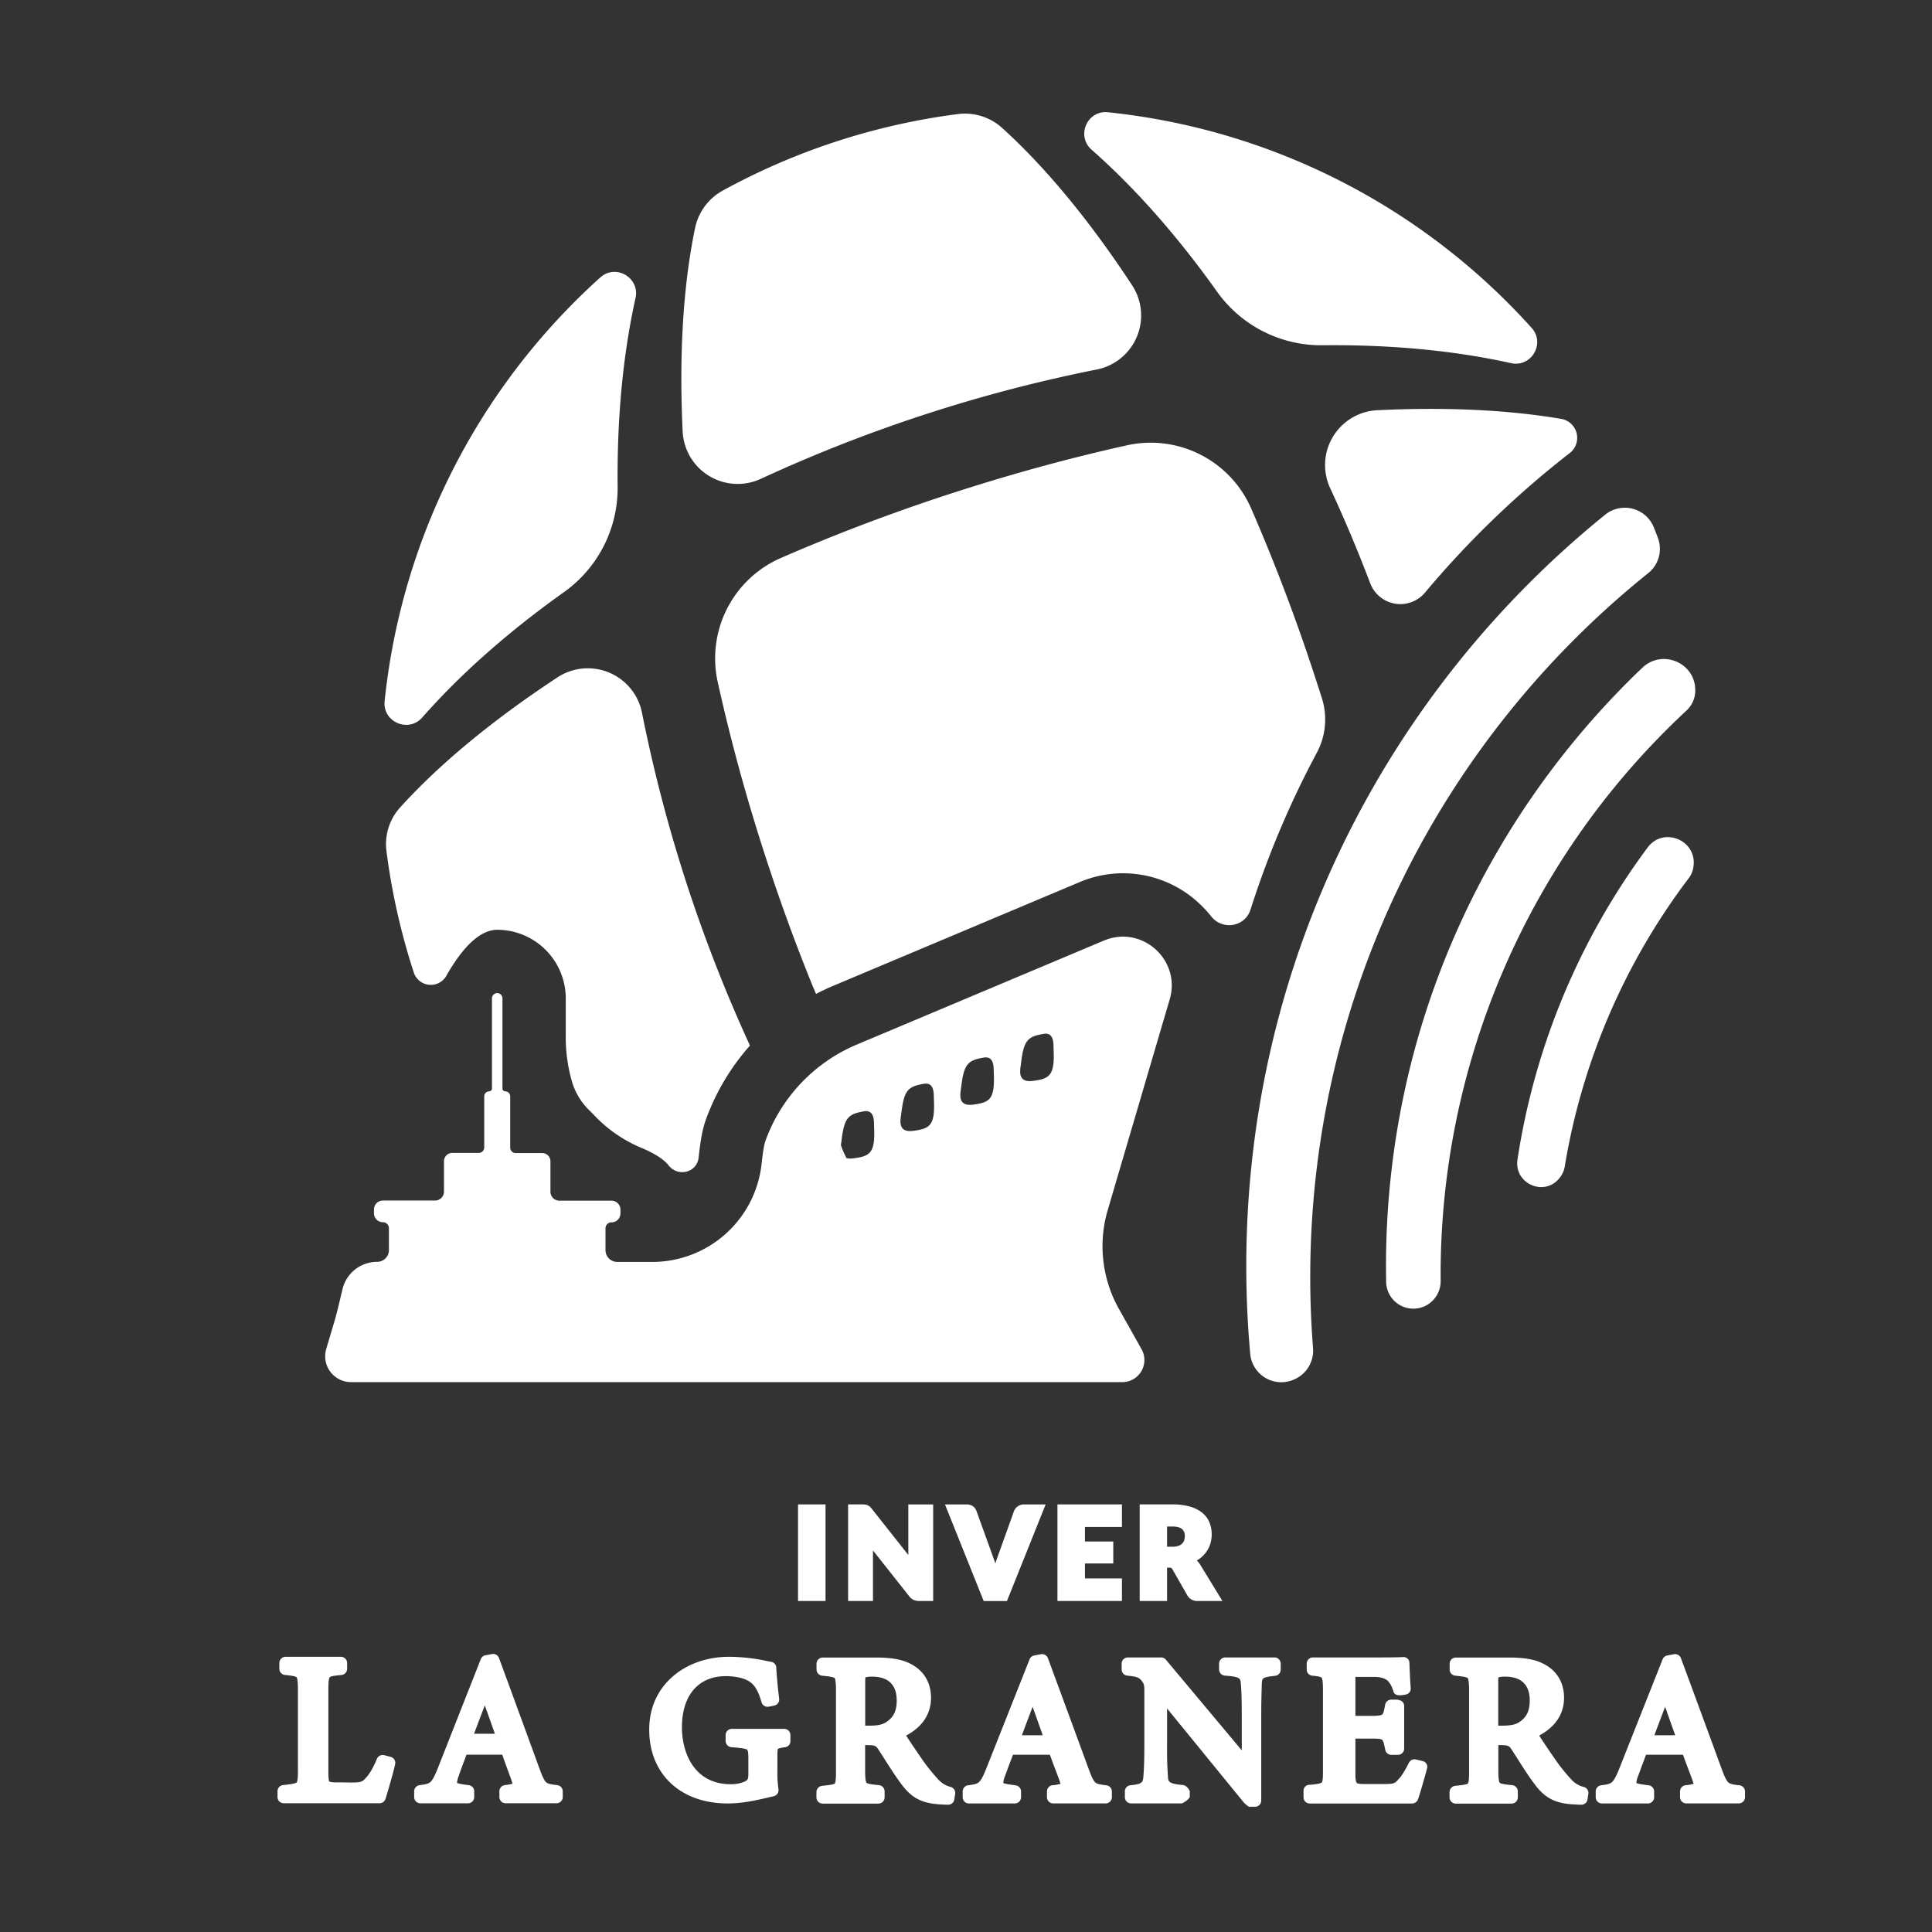 <svg id="Capa_1" data-name="Capa 1" xmlns="http://www.w3.org/2000/svg" viewBox="0 0 1080 1080"><rect x="0" y="0" width="1080" height="1080" fill="#333333" stroke="none"/><defs><style>.cls-1{fill:#fff;}</style></defs><title>recursos LOGO LA GRANERA SVG</title><path class="cls-1" d="M732.43,714c0-159.18,73.75-301.13,188.91-393.6a17.37,17.37,0,0,0,5.45-19.68c-.74-2-1.49-3.9-2.27-5.84a17.45,17.45,0,0,0-27.13-7.23C775,386.66,696.68,538.11,696.68,707.86q0,24.78,2.21,49a17.42,17.42,0,0,0,24,14.49l.33-.13A17.53,17.53,0,0,0,734,753.67Q732.45,734,732.43,714Z"/><path class="cls-1" d="M805.32,713.08a430.44,430.44,0,0,1,137.57-316A15.25,15.25,0,0,0,947.54,384c0-.14,0-.27,0-.41-1.83-14.17-19.09-20.21-29.43-10.35-88.3,84.19-143.33,203-143.33,334.6q0,4.44.09,8.87A15.21,15.21,0,0,0,799,728.66h0a15.43,15.43,0,0,0,6.34-12.59C805.32,715.07,805.32,714.08,805.32,713.08Z"/><path class="cls-1" d="M946.59,484.88c0-.17,0-.33.07-.49,2.13-14.68-16.78-22.54-25.62-10.63a391.17,391.17,0,0,0-72.76,174.46c-2,13.5,15.09,21,23.53,10.25l.28-.36a13.16,13.16,0,0,0,2.61-6A365.43,365.43,0,0,1,944,490.94,13.16,13.16,0,0,0,946.59,484.88Z"/><path class="cls-1" d="M473.14,647.38a39.2,39.2,0,0,1-3.09-7.12C469.72,643.14,469.82,646.43,473.14,647.38Z"/><path class="cls-1" d="M236,401.12C257.28,376.93,284,353.26,315.26,331a71.39,71.39,0,0,0,30-59c-.4-38.35,3-73.91,10-105.38,2.52-11.34-11-19.31-19.66-11.55A369.91,369.91,0,0,0,215,392C213.86,403.58,228.27,409.83,236,401.12Z"/><path class="cls-1" d="M680.3,163a71.39,71.39,0,0,0,59,30c38.35-.4,73.91,3,105.38,10C856,205.5,864,192,856.22,183.32A369.91,369.91,0,0,0,619.28,62.75c-11.55-1.19-17.8,13.23-9.09,20.91C634.38,105,658.05,131.73,680.3,163Z"/><path class="cls-1" d="M277.94,519.76a38.36,38.36,0,0,1,38.32,38.32v20.59a89.49,89.49,0,0,0,2.94,24l.18.68a36.89,36.89,0,0,0,10,17.27c.92.9,1.86,1.85,2.79,2.83a77,77,0,0,0,26.27,18.16c6.14,2.58,12.25,5.91,15.29,9.82,5.14,6.62,15.66,4.21,16.77-4.1,0-.22.06-.44.08-.67,1.07-9.9,2.26-16,4.09-21a128,128,0,0,1,24.56-41.19,838,838,0,0,1-60.36-186.06,30.88,30.88,0,0,0-47.26-19.74c-36,23.67-65.87,48.32-87.9,72.66A30.52,30.52,0,0,0,216,475.52,370.27,370.27,0,0,0,231.3,543.6l.07.23a10,10,0,0,0,18.12,1.69C256.51,533.09,266.66,519.76,277.94,519.76Z"/><path class="cls-1" d="M425.37,267.64A838.7,838.7,0,0,1,613,206.57a30.79,30.79,0,0,0,19.86-47.1c-23.64-36-48.27-65.85-72.59-87.89a31,31,0,0,0-24.73-7.82,372.46,372.46,0,0,0-131.6,42.83,31,31,0,0,0-15.39,20.89c-6.68,32.13-9,70.74-6.94,113.78A30.8,30.8,0,0,0,425.37,267.64Z"/><path class="cls-1" d="M872.7,234.14l-.12,0c-29.79-5.05-64.5-6.68-102.69-4.82a30.69,30.69,0,0,0-26.33,43.53q11.93,25.68,22.43,53.29a18,18,0,0,0,30.58,5.15,529,529,0,0,1,80.89-78A10.77,10.77,0,0,0,872.7,234.14Z"/><path class="cls-1" d="M735.47,379.49c-10.86-33.37-23-65.25-36.06-95.24A61.23,61.23,0,0,0,630,248.93C598.06,256,565.15,265,531.78,275.84s-65.25,23-95.24,36.06a61.23,61.23,0,0,0-35.32,69.41c7.09,31.94,16,64.85,26.91,98.22,7.85,24.11,16.36,47.45,25.42,69.86.64,1.61,1.55,3.76,2.61,6.21,3-1.54,6-3,9.12-4.32l138.09-58.11a62.16,62.16,0,0,1,66.07,11,64.58,64.58,0,0,1,7.59,8.05c6.3,8,18.89,6,22-3.7a522.35,522.35,0,0,1,37.14-87.85,39.41,39.41,0,0,0,2.78-30.37Q737.23,384.92,735.47,379.49Z"/><path class="cls-1" d="M470.05,640.26a39.2,39.2,0,0,0,3.09,7.12C469.82,646.43,469.72,643.14,470.05,640.26Z"/><path class="cls-1" d="M653.87,558.64c6.48-22.07-15.57-41.77-36.78-32.85L479,583.9a92.46,92.46,0,0,0-51.07,53.73c-.82,2.24-1.54,6.91-2.18,12.8a61.48,61.48,0,0,1-61.05,55H345.07a6.59,6.59,0,0,1-6.6-6.59V686.66a3.36,3.36,0,0,1,3.36-3.36,5,5,0,0,0,5-5v-2.12a5,5,0,0,0-5-5H312.7a5,5,0,0,1-5-5v-17a4.62,4.62,0,0,0-4.63-4.62H288.27a3.07,3.07,0,0,1-3.07-3.08V612.83a2.77,2.77,0,0,0-2.76-2.76,1.56,1.56,0,0,1-1.57-1.56V558.08a2.93,2.93,0,1,0-5.86,0v50.43a1.56,1.56,0,0,1-1.56,1.56,2.76,2.76,0,0,0-2.76,2.76v28.58a3.08,3.08,0,0,1-3.08,3.08H252.82a4.62,4.62,0,0,0-4.63,4.62v17a5,5,0,0,1-5,5H214.06a5,5,0,0,0-5,5v2.12a5,5,0,0,0,5,5h0a3.36,3.36,0,0,1,3.35,3.36v12.19a6.59,6.59,0,0,1-6.6,6.59,19.91,19.91,0,0,0-19.31,15.12c-1.48,6-2.74,12-4.5,18l-4.62,15.54a14.46,14.46,0,0,0,13.86,18.59H306v0H627.39a12.34,12.34,0,0,0,10.76-18.37l-12.7-22.63a71.52,71.52,0,0,1-6.24-55.12ZM477.09,647.52c-9.19,1.2-7.09-6.42-6.65-10.09,1.52-12.73,3.72-14.64,12.5-16.2,6.09-1.07,5.57,5.81,5.67,8.38C489.31,644.35,486.71,646.27,477.09,647.52Zm33.44-15.38c-9.18,1.21-7.09-6.42-6.65-10.09,1.52-12.73,3.72-14.64,12.5-16.19,6.09-1.08,5.57,5.8,5.67,8.37C522.75,629,520.15,630.89,510.53,632.14ZM544,617.49c-9.18,1.2-7.09-6.42-6.65-10.09,1.53-12.73,3.72-14.64,12.51-16.2,6.09-1.07,5.56,5.81,5.67,8.38C556.19,614.32,553.59,616.24,544,617.49Zm33.44-13.26c-9.18,1.2-7.08-6.43-6.64-10.1,1.52-12.73,3.71-14.64,12.5-16.19,6.09-1.08,5.56,5.81,5.67,8.37C589.63,601.05,587,603,577.41,604.23Z"/><path class="cls-1" d="M218.36,982.08l-3.58-.92a3.48,3.48,0,0,0-4.08,2.06c-1.9,4.68-4.14,8.51-6.32,10.77l0,0c-1.69,1.84-2.25,2.45-7.7,2.45l-7.28-.09-1.76,0c-3,0-3.53-.46-3.58-.5s-.5-1-.5-4.79v-46.9c0-1.44,0-5.8.77-6.57s4.09-1,6.59-1.27a3.47,3.47,0,0,0,3.12-3.46v-3.23a3.47,3.47,0,0,0-3.47-3.47H159.63a3.48,3.48,0,0,0-3.47,3.47v3.23a3.47,3.47,0,0,0,3.13,3.46c2.32.23,5.82.58,6.5,1.28s.75,5,.75,6.56v45.75c0,1.88,0,5.8-.72,6.5s-4.88,1.19-7.56,1.45a3.47,3.47,0,0,0-3.13,3.46v3.23a3.47,3.47,0,0,0,3.47,3.47h53.59a3.47,3.47,0,0,0,3.3-2.41c1.15-3.55,4.66-15.67,5.41-19.54A3.48,3.48,0,0,0,218.36,982.08Z"/><path class="cls-1" d="M311.46,997.9c-3.85-.44-5.3-.82-6.18-1.63-1.17-1.07-2.26-3.63-3.86-8-9.24-25.36-16.38-44.88-22.48-61.43a3.46,3.46,0,0,0-3.89-2.21l-3.69.69a3.48,3.48,0,0,0-2.59,2.14L244.91,988c-1.85,4.74-3.12,7.12-4.39,8.22-1.1.95-2.66,1.28-6,1.69a3.48,3.48,0,0,0-3,3.45v3.23a3.48,3.48,0,0,0,3.47,3.47h26.63a3.48,3.48,0,0,0,3.47-3.47v-3.23a3.47,3.47,0,0,0-3.05-3.45c-1.54-.18-5.49-.67-6.56-1.29a12.54,12.54,0,0,1,.89-3.71c.94-2.75,1.92-5.42,3-8.25.45-1.24.92-2.5,1.39-3.8h20c1.08,3.15,2.12,6,3.06,8.55s1.71,4.66,2.36,6.59l0,.1c.17.45.27.79.34,1a25.92,25.92,0,0,1-4.3.78,3.49,3.49,0,0,0-3.05,3.45v3.23a3.47,3.47,0,0,0,3.47,3.47h28.47a3.47,3.47,0,0,0,3.47-3.47v-3.23A3.47,3.47,0,0,0,311.46,997.9ZM265,969.18c2-5.34,4.09-10.87,6-15.88l5.65,15.88Z"/><path class="cls-1" d="M438.45,966.45H409.1a3.47,3.47,0,0,0-3.47,3.47v3.34a3.56,3.56,0,0,0,3.42,3.46c2.63.19,7.54.52,8.62,1.4.67.54.67,3.86.67,5.28v8.34c0,3-.51,3.3-2,4.15a19.11,19.11,0,0,1-7.86,1.5c-20.13,0-27.27-17.14-27.27-31.82,0-17.91,9.2-28.6,24.61-28.6a34.56,34.56,0,0,1,9.21,1.25l0,0c5.14,1.71,8.05,4.15,10.67,13.34a3.49,3.49,0,0,0,4,2.49l3.09-.62a3.46,3.46,0,0,0,2.76-3.84c-.87-6.93-1.41-13.57-1.62-17.49a3.35,3.35,0,0,0-2.81-3.12c-.61-.1-1.46-.27-2.44-.47a102.71,102.71,0,0,0-21.16-2.35c-11.95,0-23,3.8-31.11,10.71-8.83,7.51-13.49,17.89-13.49,30s4.09,22.31,11.83,29.74,18.92,11.53,32,11.53c8.44,0,16.53-1.89,23-3.4l2.77-.65a3.47,3.47,0,0,0,2.64-4,60.58,60.58,0,0,1-.58-9.79v-8.63a21.15,21.15,0,0,1,.25-4.1,18.67,18.67,0,0,1,4.12-.87,3.41,3.41,0,0,0,2.89-3.44v-3.34A3.47,3.47,0,0,0,438.45,966.45Z"/><path class="cls-1" d="M531.39,998.9a13.71,13.71,0,0,1-7-4.3,102.22,102.22,0,0,1-9.12-11.41c-2.67-3.84-6.25-9.14-8.74-13,9.12-4.86,13.92-12.11,13.92-21.16,0-7.79-3.48-14.2-9.79-18-5-3.12-11.27-4.46-21.1-4.46H459.92a3.48,3.48,0,0,0-3.48,3.48v3.21a3.48,3.48,0,0,0,3.1,3.45c2.78.3,6.31.67,7,1.34s.78,5,.78,6.4v46c0,1.75,0,5.86-.67,6.54s-4.45,1-7,1.3a3.55,3.55,0,0,0-3.26,3.45v3a3.48,3.48,0,0,0,3.48,3.48h31.16a3.47,3.47,0,0,0,3.47-3.48v-3.4a3.51,3.51,0,0,0-3.24-3.44c-2.43-.23-6.09-.58-6.83-1.3s-.82-4.94-.82-6.5V975.52h.59c5.21,0,5.45.37,7,2.74,1.08,1.65,2.19,3.39,3.36,5.23,3,4.71,6.09,9.59,9.32,13.86,5.69,7.68,11.28,10.64,21.33,11.3l.52,0c1.42.11,2.75.21,4.33.2a3.47,3.47,0,0,0,3.42-3l.47-3.15A3.46,3.46,0,0,0,531.39,998.9Zm-47.73-59a11.17,11.17,0,0,1,.15-2.25,13.29,13.29,0,0,1,3.87-.39c6.2,0,13.59,2.32,13.59,13.36,0,5.33-1.52,8.85-4.94,11.39l-.16.12c-2.14,1.8-5.17,2.53-10.45,2.53h-2.06Z"/><path class="cls-1" d="M618.48,998c-3.87-.44-5.32-.82-6.22-1.63-1.17-1.07-2.26-3.63-3.87-8-9.3-25.37-16.48-44.9-22.61-61.45a3.47,3.47,0,0,0-3.89-2.2l-3.75.7a3.47,3.47,0,0,0-2.59,2.13l-24,60.53c-1.85,4.74-3.13,7.12-4.41,8.22-1.1.95-2.67,1.27-6,1.69a3.49,3.49,0,0,0-3,3.45v3.22a3.47,3.47,0,0,0,3.47,3.48H567.3a3.47,3.47,0,0,0,3.47-3.48v-3.23a3.52,3.52,0,0,0-3.16-3.45c-1.59-.19-5.67-.67-6.78-1.29a12.39,12.39,0,0,1,.92-3.71c1-2.76,2-5.43,3.06-8.26.47-1.24,1-2.5,1.44-3.81H586.9c1.12,3.16,2.2,6,3.17,8.56s1.77,4.67,2.44,6.6l0,.1c.17.45.28.78.35,1a26.86,26.86,0,0,1-4.55.79,3.47,3.47,0,0,0-3.05,3.45v3.22a3.47,3.47,0,0,0,3.47,3.48h29.35a3.47,3.47,0,0,0,3.47-3.48v-3.22A3.48,3.48,0,0,0,618.48,998Zm-47.24-28c2-5.34,4.09-10.88,6-15.89l5.65,15.89Z"/><path class="cls-1" d="M712.47,926.52H684.94a3.47,3.47,0,0,0-3.47,3.48v3.22a3.48,3.48,0,0,0,3.26,3.47c8.64.55,8.72,1.75,8.87,4.14a.45.45,0,0,1,0,.11c.28,2.77.56,7.16.56,18.79v18.73l-42.43-50.69a3.48,3.48,0,0,0-2.66-1.25H630.5A3.47,3.47,0,0,0,627,930v3.22a3.49,3.49,0,0,0,3.14,3.46c5.46.55,6.65,1.12,7.94,2.79l.08.1c1.39,1.68,1.54,2.58,1.54,5.41v29.19c0,9.15-.17,14.85-.56,19v0c-.23,2.81-.35,4.22-7.11,4.77a3.49,3.49,0,0,0-3.22,3.47v3.22a3.47,3.47,0,0,0,3.47,3.48h28.52s3.47-1.7,4.3-3.61v-3.23c-.83-1.81-2.21-3.31-4-3.46-8.06-.67-8.11-2-8.23-5v-.1c-.22-3.08-.57-8.23-.46-18.66V955.06l43.05,52.75a18.08,18.08,0,0,0,2.69,2.19h3.41a3.47,3.47,0,0,0,3.48-3.47V960c0-9.12.17-14,.29-17.51,0-.6,0-1.16.06-1.7.18-2.63.27-3.26,7.41-4a3.49,3.49,0,0,0,3.12-3.46V930A3.47,3.47,0,0,0,712.47,926.52Z"/><path class="cls-1" d="M785.87,947.24a3.27,3.27,0,0,0,2.72-3.48c-.43-5.75-.61-11.61-.72-14.31a3.27,3.27,0,0,0-3.54-3.13c-.74.06-3.74.2-15.48.2H733.93a3.48,3.48,0,0,0-3.47,3.48v3.22a3.37,3.37,0,0,0,2.89,3.46c1.95.2,4.89.5,5.45,1.16.74.88.74,5.5.74,7v45.51c0,1.88,0,5.39-.69,6.07-.85.85-5.12,1.17-7.17,1.33a3.27,3.27,0,0,0-3,3.27v3.67a3.47,3.47,0,0,0,3.47,3.48h57.14a3.53,3.53,0,0,0,3.35-2.24c1.24-3.44,4.43-14.73,5.14-17.57a3.27,3.27,0,0,0-2.53-3.9l-3.7-.91a3.49,3.49,0,0,0-3.94,1.82c-2.22,4.39-4.26,7.65-5.76,9.18l-.08.08c-2,2.24-2.42,2.65-8.22,2.65H762.64c-1.09,0-3.54-.07-4.13-.55-.14-.12-.83-.87-.83-4.54V971.89H767c1.45,0,4.84,0,5.63.68s1.42,3.92,1.74,5.65a3.47,3.47,0,0,0,3.45,2.74h3.64a3.47,3.47,0,0,0,3.47-3.47V953.38a3.24,3.24,0,0,0-2.37-2.88l-.53-.18a3.75,3.75,0,0,0-1.24-.2h-3a3.45,3.45,0,0,0-3.45,2.71c-.43,2.3-.92,4.9-1.64,5.59s-4.42.77-5.61.77h-9.41V937.41h10.63c6,0,7.83,2.56,7.85,2.59,1.4,1.77,1.7,2.45,2.75,5.39a2.94,2.94,0,0,0,1,1.62C781.62,948.32,785.87,947.24,785.87,947.24Z"/><path class="cls-1" d="M885.26,998.9a13.71,13.71,0,0,1-7-4.3,101.06,101.06,0,0,1-9.12-11.41c-2.67-3.84-6.25-9.14-8.75-13,9.13-4.86,13.92-12.11,13.92-21.16,0-7.79-3.47-14.2-9.78-18-5-3.12-11.28-4.46-21.1-4.46h-29.6a3.47,3.47,0,0,0-3.47,3.48v3.21a3.47,3.47,0,0,0,3.09,3.45c2.78.3,6.32.67,7,1.34s.78,5,.78,6.4v46c0,1.75,0,5.86-.68,6.54s-4.45,1-7,1.3a3.54,3.54,0,0,0-3.25,3.45v3a3.47,3.47,0,0,0,3.47,3.48H845a3.48,3.48,0,0,0,3.47-3.48v-3.4a3.52,3.52,0,0,0-3.25-3.44c-2.42-.23-6.09-.58-6.83-1.3s-.81-4.94-.81-6.5V975.52h.58c5.21,0,5.45.37,7,2.74,1.08,1.65,2.18,3.39,3.35,5.23,3,4.71,6.1,9.59,9.33,13.86,5.69,7.68,11.28,10.64,21.32,11.3l.53,0c1.41.11,2.74.21,4.32.2a3.48,3.48,0,0,0,3.43-3l.47-3.15A3.47,3.47,0,0,0,885.26,998.9Zm-47.73-59a11.58,11.58,0,0,1,.14-2.25,13.46,13.46,0,0,1,3.88-.39c6.2,0,13.58,2.32,13.58,13.36,0,5.33-1.52,8.85-4.94,11.39l-.16.12c-2.14,1.8-5.16,2.53-10.44,2.53h-2.06Z"/><path class="cls-1" d="M972.34,998c-3.87-.44-5.32-.82-6.21-1.63-1.17-1.07-2.27-3.63-3.88-8-9.29-25.37-16.47-44.9-22.61-61.45a3.46,3.46,0,0,0-3.89-2.2l-3.74.7a3.47,3.47,0,0,0-2.59,2.13l-24,60.53c-1.86,4.74-3.13,7.12-4.41,8.22-1.11.95-2.67,1.27-6,1.69a3.49,3.49,0,0,0-3,3.45v3.22a3.47,3.47,0,0,0,3.47,3.48h25.72a3.47,3.47,0,0,0,3.47-3.48v-3.23a3.51,3.51,0,0,0-3.15-3.45c-1.59-.19-5.68-.67-6.79-1.29a12.24,12.24,0,0,1,.93-3.71c1-2.76,2-5.43,3.06-8.26.47-1.24.94-2.5,1.43-3.81h20.65c1.13,3.16,2.2,6,3.18,8.56s1.77,4.67,2.43,6.6l0,.1c.17.45.28.78.35,1a26.84,26.84,0,0,1-4.56.79,3.48,3.48,0,0,0-3.05,3.45v3.22a3.48,3.48,0,0,0,3.47,3.48H972a3.48,3.48,0,0,0,3.48-3.48v-3.22A3.48,3.48,0,0,0,972.34,998Zm-47.53-28c2-5.34,4.09-10.88,6-15.89l5.64,15.89Z"/><rect class="cls-1" x="446.1" y="840.97" width="15.38" height="53.99"/><path class="cls-1" d="M507.76,869.25l-20.43-25.83a12.19,12.19,0,0,0-1-1.12,5.13,5.13,0,0,0-1.26-.84,5,5,0,0,0-1.45-.41,12.79,12.79,0,0,0-1.52-.08h-8v54H488V866.73l20.26,25.59a6.65,6.65,0,0,0,2.49,2.06,7.4,7.4,0,0,0,3,.57h7.9V841H507.76Z"/><path class="cls-1" d="M568.84,842.13a5.72,5.72,0,0,0-2,2.56l-9.68,27c-.25.71-.5,1.45-.75,2.24-.27-.79-.54-1.54-.8-2.25l-9.75-27a5.68,5.68,0,0,0-2-2.69,6,6,0,0,0-3.54-1H528.25l21.64,54h13l21.64-54H572.4A5.65,5.65,0,0,0,568.84,842.13Z"/><polygon class="cls-1" points="591.12 894.95 627.17 894.95 627.17 882.34 606.5 882.34 606.5 873.98 622.33 873.98 622.33 861.71 606.5 861.71 606.5 853.59 627.17 853.59 627.17 840.97 591.12 840.97 591.12 894.95"/><path class="cls-1" d="M670.93,874.67a10.39,10.39,0,0,0-1.91-2.33,17.18,17.18,0,0,0,1.83-1.23,16.62,16.62,0,0,0,3.56-3.7,16.07,16.07,0,0,0,2.21-4.54,18.13,18.13,0,0,0,.73-5.16,17.6,17.6,0,0,0-1.24-6.62,13.74,13.74,0,0,0-4.07-5.46,19.56,19.56,0,0,0-6.94-3.47,35.71,35.71,0,0,0-9.82-1.19H637.09v54H652.4V876.33h1.15a2.74,2.74,0,0,1,1.21.18,1.81,1.81,0,0,1,.61.7l8.36,14.63a6.27,6.27,0,0,0,5.79,3.11h13.81Zm-8.61-16.09a8.05,8.05,0,0,1-.39,2.51h0a4.64,4.64,0,0,1-1.12,1.8,5.54,5.54,0,0,1-2.08,1.26,10.64,10.64,0,0,1-3.45.49H652.4v-11.3h2.88c2.56,0,4.41.48,5.5,1.43A4.72,4.72,0,0,1,662.32,858.58Z"/></svg>